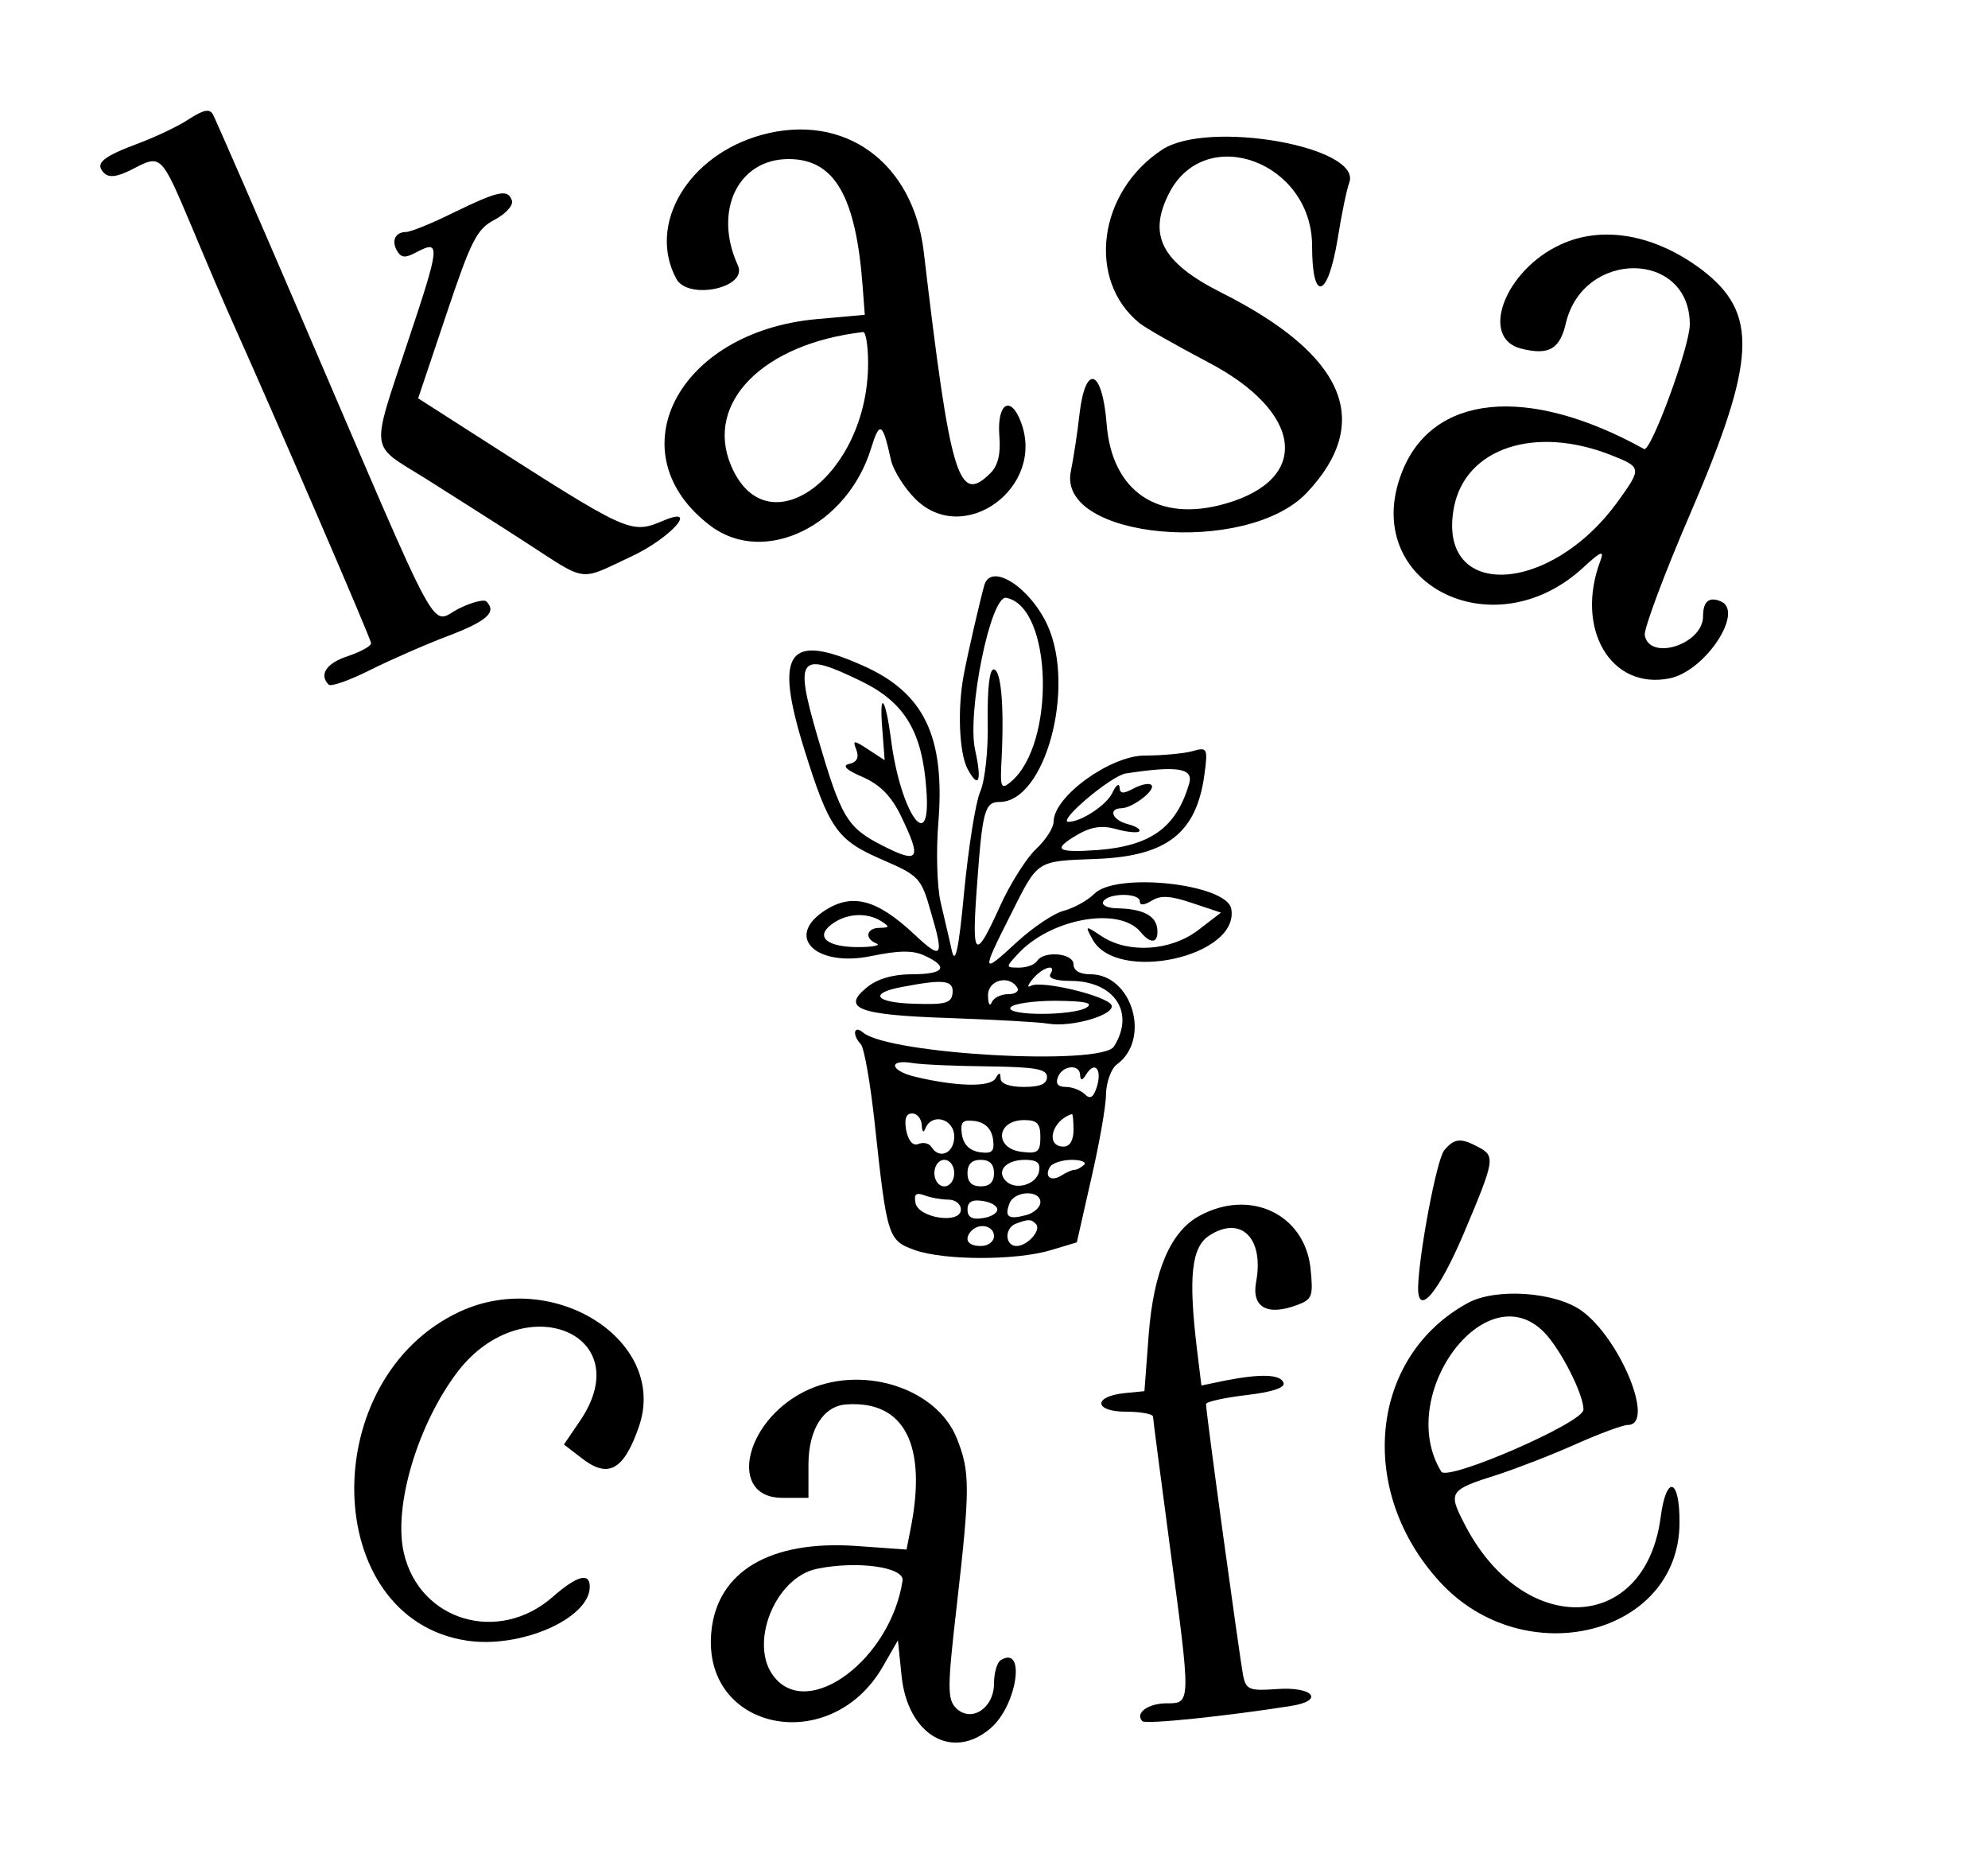 <?xml version="1.0" standalone="no"?>
<!DOCTYPE svg PUBLIC "-//W3C//DTD SVG 20010904//EN"
 "http://www.w3.org/TR/2001/REC-SVG-20010904/DTD/svg10.dtd">
<svg version="1.0" xmlns="http://www.w3.org/2000/svg"
 width="300pt" height="282pt" viewBox="0 0 300 282"
 preserveAspectRatio="xMidYMid meet">
<g transform="translate(0,282) scale(0.05,-0.05)"
fill="#000000" stroke="none">
<path d="M571 5281 c-31 -21 -99 -53 -149 -72 -113 -42 -137 -62 -108 -91 15
-15 39 -12 83 10 90 47 88 49 182 -173 47 -113 102 -241 122 -285 145 -324
419 -959 419 -971 0 -9 -32 -26 -70 -39 -65 -21 -88 -56 -58 -86 7 -7 63 13
125 44 62 31 169 78 238 104 115 44 145 71 113 103 -7 7 -43 -2 -80 -20 -94
-45 -40 -143 -482 885 -137 319 -256 591 -263 604 -10 19 -28 15 -72 -13z"/>
<path d="M2299 5233 c-222 -61 -346 -270 -258 -434 35 -66 217 -28 186 40 -75
164 0 321 153 321 139 0 204 -112 224 -390 l6 -80 -145 -13 c-422 -38 -610
-407 -319 -625 162 -120 411 1 483 235 26 84 35 79 60 -35 7 -31 40 -84 73
-117 146 -147 395 34 319 232 -31 82 -72 56 -65 -41 5 -55 -4 -91 -26 -113
-97 -97 -121 -20 -202 667 -32 271 -240 421 -489 353z m321 -689 c0 -339 -306
-566 -414 -308 -79 189 97 367 399 402 8 1 15 -41 15 -94z"/>
<path d="M3507 5188 c-193 -127 -228 -393 -68 -523 17 -14 110 -67 207 -118
287 -150 312 -353 52 -427 -202 -58 -342 36 -358 240 -13 167 -64 185 -82 30
-6 -55 -18 -132 -26 -172 -43 -205 530 -257 712 -65 202 214 116 416 -258 604
-180 91 -223 173 -157 301 110 212 431 93 431 -160 0 -172 47 -160 77 20 12
76 28 152 35 170 42 109 -427 192 -565 100z"/>
<path d="M1370 4999 c-66 -33 -131 -59 -144 -59 -33 0 -46 -27 -27 -58 13 -21
25 -21 60 -2 71 37 69 19 -28 -271 -113 -341 -117 -307 50 -411 77 -49 214
-135 303 -193 192 -124 160 -120 324 -43 115 54 203 152 97 108 -103 -43 -100
-44 -579 263 l-164 105 85 253 c75 224 92 258 146 286 34 18 57 44 52 58 -12
35 -39 30 -175 -36z"/>
<path d="M4710 4902 c-168 -77 -246 -282 -119 -314 83 -21 117 -2 135 77 53
223 374 220 374 -4 0 -67 -118 -387 -138 -376 -352 195 -641 166 -732 -73
-126 -329 274 -537 548 -285 52 48 64 54 53 23 -79 -206 30 -393 208 -357 109
22 228 205 153 233 -35 14 -52 -2 -52 -46 0 -84 -161 -136 -176 -57 -3 19 58
183 137 366 201 467 207 607 34 738 -140 105 -298 134 -425 75z m154 -636 c91
-36 91 -39 19 -139 -206 -285 -547 -298 -495 -19 34 180 245 250 476 158z"/>
<path d="M2971 3875 c-12 -42 -49 -201 -62 -270 -20 -104 -14 -237 11 -285 34
-63 44 -38 23 57 -25 113 47 468 94 459 140 -27 150 -443 13 -556 -29 -24 -32
-17 -27 72 8 161 -2 268 -24 268 -13 0 -19 -59 -18 -155 2 -88 -8 -181 -23
-215 -14 -33 -35 -168 -48 -300 -16 -173 -27 -223 -37 -180 -7 33 -23 99 -34
147 -11 47 -14 155 -7 240 21 261 -43 393 -229 475 -225 100 -267 41 -176
-252 75 -240 99 -275 233 -333 115 -50 120 -55 150 -161 40 -135 33 -144 -50
-66 -116 109 -192 127 -277 68 -113 -79 -16 -167 147 -133 83 17 125 18 161 1
74 -34 59 -56 -39 -56 -57 0 -104 -14 -135 -39 -79 -64 -27 -84 246 -93 136
-5 271 -12 300 -17 71 -12 201 26 192 55 -10 28 -213 77 -244 59 -12 -7 -9 3
6 21 30 36 74 48 53 14 -7 -12 17 -20 60 -20 133 0 197 -95 132 -198 -38 -59
-676 -24 -757 42 -28 24 -34 -6 -7 -35 10 -10 29 -118 42 -239 37 -343 40
-353 120 -382 89 -32 306 -32 410 -1 l80 24 43 190 c24 104 45 220 45 257 1
37 16 78 33 90 104 76 46 272 -80 272 -32 0 -51 11 -51 30 0 34 -90 42 -110
10 -7 -11 -31 -20 -54 -20 -41 0 -41 1 -6 39 98 109 307 147 372 69 31 -38 54
-35 51 7 -3 41 -42 62 -119 64 -32 0 -51 10 -44 21 16 26 110 26 110 0 0 -13
13 -12 36 2 27 17 57 15 122 -7 l87 -29 -69 -53 c-83 -63 -210 -71 -290 -19
-51 34 -52 34 -29 -8 72 -135 446 -53 419 92 -15 75 -347 111 -413 45 -21 -21
-62 -43 -91 -51 -30 -7 -94 -50 -143 -95 -107 -99 -108 -94 -19 82 84 167 75
162 258 169 214 8 303 78 327 254 11 81 9 84 -37 71 -26 -7 -91 -13 -143 -13
-104 0 -275 -124 -275 -199 0 -19 -24 -56 -53 -83 -28 -26 -78 -104 -109 -173
-76 -168 -86 -158 -69 67 16 221 23 248 68 248 137 0 230 343 145 532 -53 116
-170 191 -191 123z m-371 -291 c131 -64 184 -152 196 -329 15 -202 -79 -67
-107 155 -17 128 -36 149 -26 28 l7 -92 -49 32 c-46 30 -48 29 -36 -2 8 -22 1
-36 -21 -41 -24 -5 -11 -18 40 -40 52 -23 86 -57 115 -117 64 -132 55 -146
-55 -90 -108 55 -125 84 -197 330 -70 241 -56 258 133 166z m989 -309 c-39
-132 -115 -187 -274 -200 -128 -9 -141 1 -60 48 39 22 72 27 114 15 32 -9 64
-12 69 -7 6 6 -10 16 -34 22 -47 12 -61 47 -19 48 34 1 105 56 90 70 -6 7 -30
2 -53 -10 -32 -17 -42 -17 -43 3 -1 14 -11 7 -22 -17 -18 -37 -94 -87 -132
-87 -36 0 128 139 173 146 156 24 205 16 191 -31z m-929 -415 c26 -17 25 -19
-5 -20 -40 0 -47 -32 -10 -47 14 -5 -6 -10 -45 -11 -101 -2 -142 29 -91 68 44
34 107 38 151 10z m215 -216 c-3 -31 -20 -36 -114 -33 -121 3 -141 32 -37 51
125 24 154 20 151 -18z m195 16 c7 -11 -5 -20 -27 -20 -22 0 -44 -11 -50 -25
-5 -14 -11 -5 -11 20 -2 47 63 65 88 25z m210 -60 c-40 -26 -246 -26 -230 0 7
11 68 20 136 20 88 -1 115 -6 94 -20z m-295 -178 c141 -2 175 -8 175 -32 0
-21 -21 -30 -70 -30 -43 0 -70 10 -70 25 -1 20 -4 20 -16 0 -17 -26 -116 -24
-239 5 -79 18 -87 55 -10 42 30 -5 134 -9 230 -10z m275 -27 c1 -17 7 -16 19
4 26 41 48 13 31 -40 -10 -31 -20 -37 -36 -21 -12 12 -38 22 -57 22 -24 0 -32
10 -24 30 14 36 67 40 67 5z m-478 -150 c1 -21 5 -25 11 -10 20 48 87 29 87
-25 0 -50 -45 -70 -69 -31 -7 11 -24 15 -39 9 -17 -7 -30 9 -37 41 -6 34 -1
51 18 51 15 0 28 -16 29 -35z m458 -15 c0 -31 -11 -50 -30 -50 -56 0 -36 79
25 98 3 1 5 -20 5 -48z m-243 -27 c5 -38 -2 -45 -40 -40 -31 5 -49 23 -54 54
-5 38 2 45 40 40 31 -5 49 -23 54 -54z m143 6 c0 -45 -8 -51 -55 -45 -85 9
-79 96 6 96 39 0 49 -10 49 -51z m-260 -109 c0 -22 -13 -40 -30 -40 -17 0 -30
18 -30 40 0 22 13 40 30 40 17 0 30 -18 30 -40z m120 0 c0 -27 -13 -40 -40
-40 -27 0 -40 13 -40 40 0 27 13 40 40 40 27 0 40 -13 40 -40z m136 5 c-8 -40
-71 -58 -100 -29 -30 30 0 64 57 64 37 0 48 -9 43 -35z m136 20 c-9 -8 -21
-15 -29 -15 -7 0 -25 -8 -39 -17 -32 -20 -53 -4 -35 26 7 11 37 21 66 21 28 0
45 -7 37 -15z m-410 -105 c21 0 38 -13 38 -30 0 -45 -128 -26 -137 20 -5 27 2
32 27 23 18 -7 51 -13 72 -13z m278 -8 c0 -15 -20 -33 -44 -39 -53 -14 -65 -5
-49 36 15 38 93 41 93 3z m-130 -22 c0 -11 -20 -23 -45 -26 -31 -5 -45 3 -45
26 0 23 14 31 45 26 25 -3 45 -15 45 -26z m116 -43 c19 -18 -25 -67 -58 -67
-35 0 -37 53 -3 67 37 14 47 15 61 0z m-126 -37 c0 -17 -18 -30 -40 -30 -40 0
-52 21 -27 47 25 24 67 13 67 -17z"/>
<path d="M4359 2169 c-23 -27 -77 -316 -79 -414 -1 -90 61 -17 137 161 95 225
97 235 44 263 -52 28 -72 26 -102 -10z"/>
<path d="M3620 1971 c-87 -47 -138 -166 -153 -357 l-13 -172 -60 -6 c-96 -10
-92 -56 4 -56 45 0 82 -7 82 -15 0 -8 23 -181 50 -385 65 -483 65 -480 -9
-480 -56 0 -97 -30 -73 -54 10 -10 252 15 448 46 103 16 68 59 -42 51 -83 -6
-93 -2 -102 40 -10 52 -113 799 -112 820 0 7 54 19 121 27 77 9 118 22 113 37
-9 26 -68 28 -176 7 l-72 -15 -13 106 c-27 222 -17 311 36 346 96 63 167 -7
142 -140 -14 -76 34 -103 124 -69 46 17 49 26 40 113 -19 162 -183 239 -335
156z"/>
<path d="M4430 1708 c-297 -162 -337 -568 -83 -843 254 -275 720 -160 722 179
1 136 -40 148 -57 17 -47 -353 -417 -364 -593 -18 -49 95 -45 101 101 147 61
20 167 61 238 93 70 31 140 57 155 57 84 0 -23 261 -140 345 -80 57 -259 69
-343 23z m229 -87 c50 -50 121 -189 120 -235 0 -39 -410 -217 -429 -187 -140
228 132 599 309 422z"/>
<path d="M1390 1683 c-438 -201 -424 -928 20 -994 162 -24 370 67 370 163 0
44 -39 33 -112 -31 -163 -143 -401 -73 -449 132 -33 141 42 391 164 550 198
254 546 113 368 -150 l-49 -72 52 -40 c81 -64 128 -39 174 93 90 257 -253 479
-538 349z"/>
<path d="M2426 1440 c-182 -93 -228 -320 -65 -320 l79 0 0 100 c0 106 45 178
115 182 175 12 244 -123 193 -377 l-12 -61 -155 11 c-257 17 -416 -77 -434
-258 -30 -300 359 -380 517 -107 l46 80 11 -107 c18 -178 153 -258 269 -158
80 69 107 253 30 205 -11 -7 -20 -39 -20 -70 0 -75 -69 -120 -115 -74 -26 27
-26 62 3 312 40 351 40 401 0 501 -62 156 -294 226 -462 141z m298 -570 c-36
-236 -282 -421 -387 -291 -79 97 1 301 129 327 122 25 264 5 258 -36z"/>
</g>
</svg>
